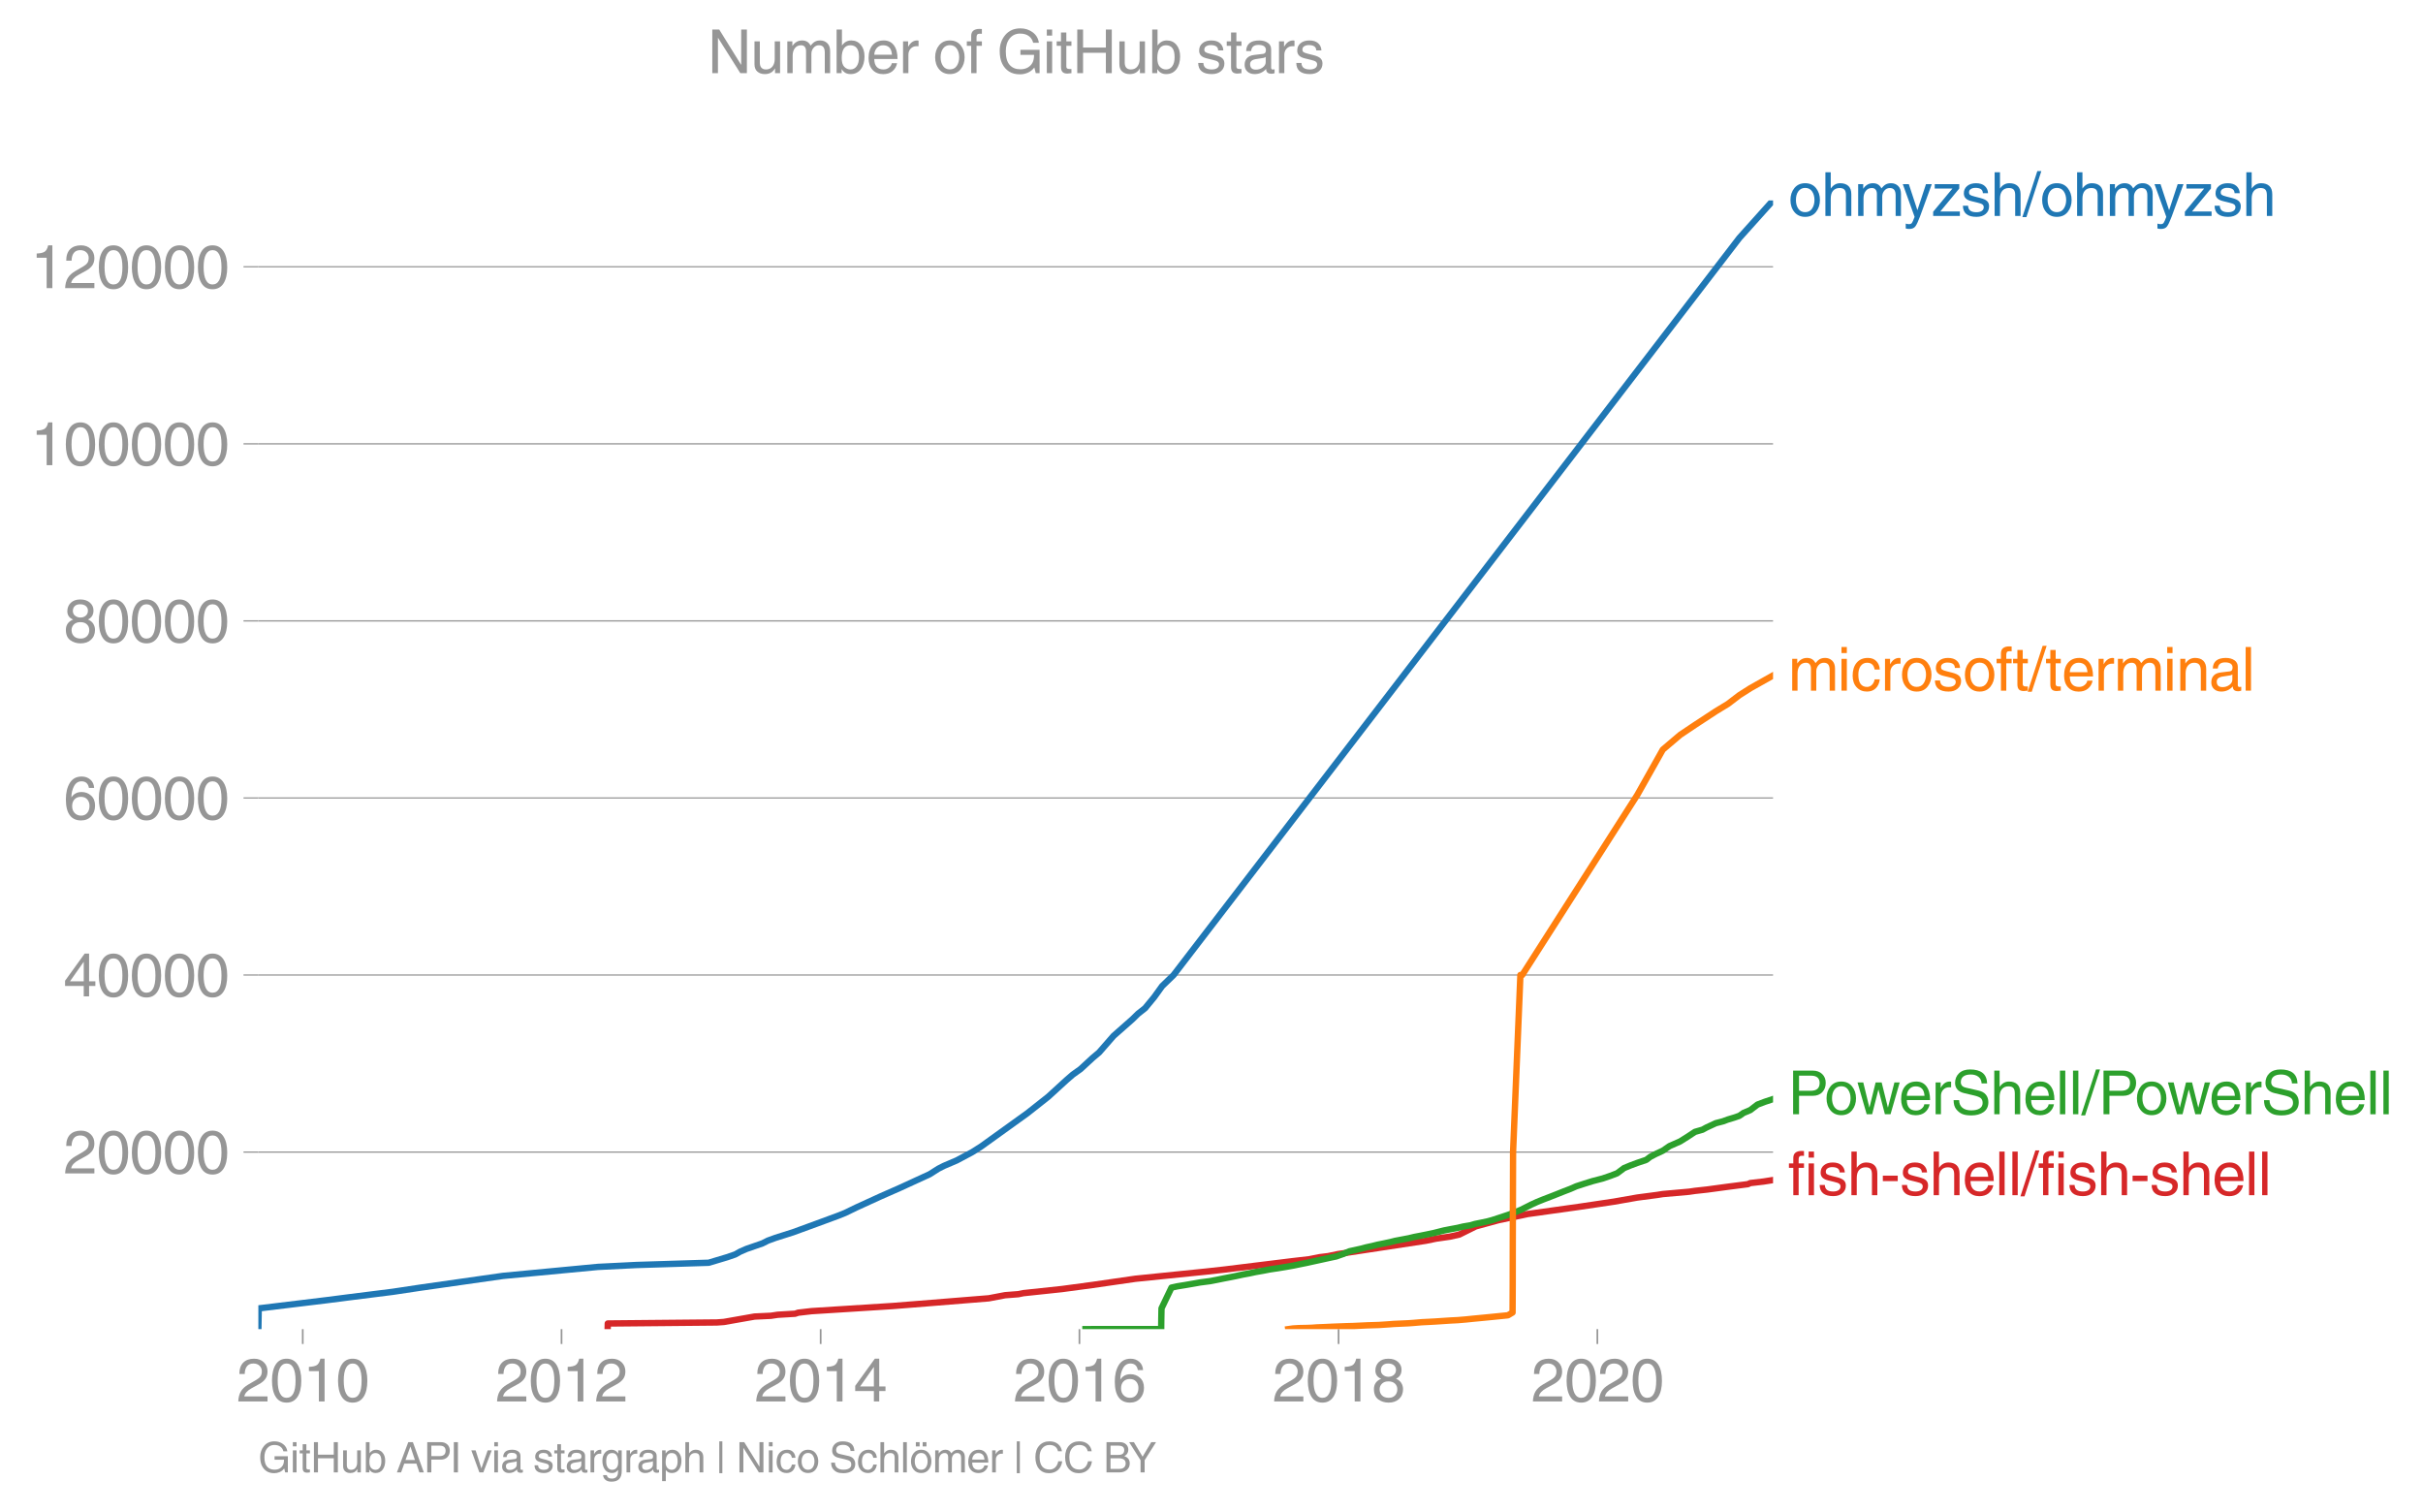 <svg height="475.298" viewBox="0 0 571.271 356.473" width="761.694" xmlns="http://www.w3.org/2000/svg" xmlns:xlink="http://www.w3.org/1999/xlink"><defs><style>*{stroke-linecap:butt;stroke-linejoin:round}</style></defs><g id="figure_1"><path d="M0 356.473h571.27V0H0z" style="fill:none" id="patch_1"/><g id="axes_1"><path d="M60.912 313.361h357.12V47.25H60.912z" style="fill:none" id="patch_2"/><path clip-path="url(#pbc64aa7951)" d="m143.267 313.361.03-1.331 25.694-.242 1.674-.121 7.243-1.274 3.853-.181 1.6-.242 4.1-.243.728-.244 3.125-.363 19.17-1.21 9.154-.729 13.505-1.09 3.825-.728 3.127-.242 1.169-.242 9.12-.969 7.23-.97 10.07-1.455 16.711-1.697 4.379-.484 15.743-1.94 4.17-.483 2.441-.485 1.985-.242 2.33-.486 20.742-3.15 2.348-.486 3.342-.484 2.182-.485 3.906-1.939 5.337-1.454 6.908-1.455 12.125-1.695 8.164-1.213 5.525-.97 4.699-.618 1.308-.207 6.243-.553 1.354-.198 2.86-.313 4.908-.662 4.716-.605.56-.259 3.08-.355 2.28-.357h0" style="fill:none;stroke:#d62728;stroke-linecap:square;stroke-width:1.5" id="line2d_1"/><g id="matplotlib.axis_1"><g id="xtick_1"><g id="line2d_2"><defs><path d="M0 0v3.5" id="m6c75ad34c6" style="stroke:#969696;stroke-width:.4"/></defs><use style="fill:#969696;stroke:#969696;stroke-width:.4" x="71.379" xlink:href="#m6c75ad34c6" y="313.361"/></g><g style="fill:#969696" transform="matrix(.14 0 0 -.14 55.809 330.41)" id="text_1"><defs><path d="M281 2888q0 793 409 1202 410 410 1148 410 618 0 1012-375t394-969q0-462-227-780-226-317-667-557l-775-425q-684-375-775-863h2444V0H166q25 634 275 1056t781 728l806 469q322 185 469 383t147 545q0 344-241 578-240 235-650 235-453 0-678-299-225-298-231-807H281z" id="HelveticaWorld-Regular-32" transform="scale(.016)"/><path d="M2719 2188q0 903-239 1354-239 452-702 452-453 0-697-452-243-451-243-1354 0-875 240-1340 241-464 700-464 463 0 702 448 239 449 239 1356zm603 0q0-1107-400-1709-400-601-1144-601-772 0-1156 623-384 624-384 1687 0 1090 393 1701 394 611 1147 611 744 0 1144-608t400-1704z" id="HelveticaWorld-Regular-30" transform="scale(.016)"/><path d="M2297 0h-600v3194H647v447q550 18 818 176 269 158 391 683h441V0z" id="HelveticaWorld-Regular-31" transform="scale(.016)"/></defs><use xlink:href="#HelveticaWorld-Regular-32"/><use x="55.615" xlink:href="#HelveticaWorld-Regular-30"/><use x="111.23" xlink:href="#HelveticaWorld-Regular-31"/><use x="166.846" xlink:href="#HelveticaWorld-Regular-30"/></g></g><g id="xtick_2"><use style="fill:#969696;stroke:#969696;stroke-width:.4" x="132.392" xlink:href="#m6c75ad34c6" y="313.361" id="line2d_3"/><g style="fill:#969696" transform="matrix(.14 0 0 -.14 116.821 330.41)" id="text_2"><use xlink:href="#HelveticaWorld-Regular-32"/><use x="55.615" xlink:href="#HelveticaWorld-Regular-30"/><use x="111.23" xlink:href="#HelveticaWorld-Regular-31"/><use x="166.846" xlink:href="#HelveticaWorld-Regular-32"/></g></g><g id="xtick_3"><use style="fill:#969696;stroke:#969696;stroke-width:.4" x="193.488" xlink:href="#m6c75ad34c6" y="313.361" id="line2d_4"/><g style="fill:#969696" transform="matrix(.14 0 0 -.14 177.917 330.41)" id="text_3"><defs><path d="M678 1581h1447v2041h-12L678 1581zm2010-487V0h-563v1094H159v550l2063 2856h466V1581h659v-487h-659z" id="HelveticaWorld-Regular-34" transform="scale(.016)"/></defs><use xlink:href="#HelveticaWorld-Regular-32"/><use x="55.615" xlink:href="#HelveticaWorld-Regular-30"/><use x="111.23" xlink:href="#HelveticaWorld-Regular-31"/><use x="166.846" xlink:href="#HelveticaWorld-Regular-34"/></g></g><g id="xtick_4"><use style="fill:#969696;stroke:#969696;stroke-width:.4" x="254.5" xlink:href="#m6c75ad34c6" y="313.361" id="line2d_5"/><g style="fill:#969696" transform="matrix(.14 0 0 -.14 238.93 330.41)" id="text_4"><defs><path d="M903 1381q0-440 262-719 263-278 685-278 403 0 642 284 239 285 239 748 0 403-236 675t-670 272q-422 0-672-266t-250-716zm1766 1922q-63 344-255 517-192 174-520 174-519 0-791-507-272-506-278-1159l13-12q359 553 1068 553 566 0 988-375t422-1053q0-672-400-1118-400-445-1078-445-782 0-1188 556-406 557-406 1660 0 1062 415 1734 416 672 1247 672 538 0 910-321 372-320 403-876h-550z" id="HelveticaWorld-Regular-36" transform="scale(.016)"/></defs><use xlink:href="#HelveticaWorld-Regular-32"/><use x="55.615" xlink:href="#HelveticaWorld-Regular-30"/><use x="111.23" xlink:href="#HelveticaWorld-Regular-31"/><use x="166.846" xlink:href="#HelveticaWorld-Regular-36"/></g></g><g id="xtick_5"><use style="fill:#969696;stroke:#969696;stroke-width:.4" x="315.596" xlink:href="#m6c75ad34c6" y="313.361" id="line2d_6"/><g style="fill:#969696" transform="matrix(.14 0 0 -.14 300.026 330.41)" id="text_5"><defs><path d="M1766 2597q347 0 573 198 227 199 227 527 0 294-218 483-217 189-620 189-359 0-555-199-195-198-195-504 0-328 244-511t544-183zm6-484q-434 0-681-241t-247-591q0-403 250-650t712-247q410 0 655 247t245 657q0 350-245 587-245 238-689 238zm1378 1228q0-678-578-947 397-178 567-471 170-292 170-623 0-641-413-1032-412-390-1112-390-612 0-1076 336T244 1306q0 763 762 1082-609 243-609 875 0 531 361 884t1001 353q641 0 1016-333t375-826z" id="HelveticaWorld-Regular-38" transform="scale(.016)"/></defs><use xlink:href="#HelveticaWorld-Regular-32"/><use x="55.615" xlink:href="#HelveticaWorld-Regular-30"/><use x="111.23" xlink:href="#HelveticaWorld-Regular-31"/><use x="166.846" xlink:href="#HelveticaWorld-Regular-38"/></g></g><g id="xtick_6"><use style="fill:#969696;stroke:#969696;stroke-width:.4" x="376.609" xlink:href="#m6c75ad34c6" y="313.361" id="line2d_7"/><g style="fill:#969696" transform="matrix(.14 0 0 -.14 361.038 330.41)" id="text_6"><use xlink:href="#HelveticaWorld-Regular-32"/><use x="55.615" xlink:href="#HelveticaWorld-Regular-30"/><use x="111.23" xlink:href="#HelveticaWorld-Regular-32"/><use x="166.846" xlink:href="#HelveticaWorld-Regular-30"/></g></g></g><g id="matplotlib.axis_2"><g id="ytick_1"><path clip-path="url(#pbc64aa7951)" d="M60.912 271.619h357.12" style="fill:none;stroke:#969696;stroke-linecap:square;stroke-width:.3" id="line2d_8"/><g id="line2d_9"><defs><path d="M0 0h-3.5" id="m1c9af5370b" style="stroke:#969696;stroke-width:.3"/></defs><use style="fill:#969696;stroke:#969696;stroke-width:.3" x="60.912" xlink:href="#m1c9af5370b" y="271.619"/></g><g style="fill:#969696" transform="matrix(.14 0 0 -.14 14.985 276.643)" id="text_7"><use xlink:href="#HelveticaWorld-Regular-32"/><use x="55.615" xlink:href="#HelveticaWorld-Regular-30"/><use x="111.23" xlink:href="#HelveticaWorld-Regular-30"/><use x="166.846" xlink:href="#HelveticaWorld-Regular-30"/><use x="222.461" xlink:href="#HelveticaWorld-Regular-30"/></g></g><g id="ytick_2"><path clip-path="url(#pbc64aa7951)" d="M60.912 229.874h357.12" style="fill:none;stroke:#969696;stroke-linecap:square;stroke-width:.3" id="line2d_10"/><use style="fill:#969696;stroke:#969696;stroke-width:.3" x="60.912" xlink:href="#m1c9af5370b" y="229.874" id="line2d_11"/><g style="fill:#969696" transform="matrix(.14 0 0 -.14 14.985 234.899)" id="text_8"><use xlink:href="#HelveticaWorld-Regular-34"/><use x="55.615" xlink:href="#HelveticaWorld-Regular-30"/><use x="111.23" xlink:href="#HelveticaWorld-Regular-30"/><use x="166.846" xlink:href="#HelveticaWorld-Regular-30"/><use x="222.461" xlink:href="#HelveticaWorld-Regular-30"/></g></g><g id="ytick_3"><path clip-path="url(#pbc64aa7951)" d="M60.912 188.13h357.12" style="fill:none;stroke:#969696;stroke-linecap:square;stroke-width:.3" id="line2d_12"/><use style="fill:#969696;stroke:#969696;stroke-width:.3" x="60.912" xlink:href="#m1c9af5370b" y="188.129" id="line2d_13"/><g style="fill:#969696" transform="matrix(.14 0 0 -.14 14.985 193.154)" id="text_9"><use xlink:href="#HelveticaWorld-Regular-36"/><use x="55.615" xlink:href="#HelveticaWorld-Regular-30"/><use x="111.23" xlink:href="#HelveticaWorld-Regular-30"/><use x="166.846" xlink:href="#HelveticaWorld-Regular-30"/><use x="222.461" xlink:href="#HelveticaWorld-Regular-30"/></g></g><g id="ytick_4"><path clip-path="url(#pbc64aa7951)" d="M60.912 146.385h357.12" style="fill:none;stroke:#969696;stroke-linecap:square;stroke-width:.3" id="line2d_14"/><use style="fill:#969696;stroke:#969696;stroke-width:.3" x="60.912" xlink:href="#m1c9af5370b" y="146.385" id="line2d_15"/><g style="fill:#969696" transform="matrix(.14 0 0 -.14 14.985 151.41)" id="text_10"><use xlink:href="#HelveticaWorld-Regular-38"/><use x="55.615" xlink:href="#HelveticaWorld-Regular-30"/><use x="111.23" xlink:href="#HelveticaWorld-Regular-30"/><use x="166.846" xlink:href="#HelveticaWorld-Regular-30"/><use x="222.461" xlink:href="#HelveticaWorld-Regular-30"/></g></g><g id="ytick_5"><path clip-path="url(#pbc64aa7951)" d="M60.912 104.64h357.12" style="fill:none;stroke:#969696;stroke-linecap:square;stroke-width:.3" id="line2d_16"/><use style="fill:#969696;stroke:#969696;stroke-width:.3" x="60.912" xlink:href="#m1c9af5370b" y="104.64" id="line2d_17"/><g style="fill:#969696" transform="matrix(.14 0 0 -.14 7.2 109.665)" id="text_11"><use xlink:href="#HelveticaWorld-Regular-31"/><use x="55.615" xlink:href="#HelveticaWorld-Regular-30"/><use x="111.23" xlink:href="#HelveticaWorld-Regular-30"/><use x="166.846" xlink:href="#HelveticaWorld-Regular-30"/><use x="222.461" xlink:href="#HelveticaWorld-Regular-30"/><use x="278.076" xlink:href="#HelveticaWorld-Regular-30"/></g></g><g id="ytick_6"><path clip-path="url(#pbc64aa7951)" d="M60.912 62.895h357.12" style="fill:none;stroke:#969696;stroke-linecap:square;stroke-width:.3" id="line2d_18"/><use style="fill:#969696;stroke:#969696;stroke-width:.3" x="60.912" xlink:href="#m1c9af5370b" y="62.895" id="line2d_19"/><g style="fill:#969696" transform="matrix(.14 0 0 -.14 7.2 67.92)" id="text_12"><use xlink:href="#HelveticaWorld-Regular-31"/><use x="55.615" xlink:href="#HelveticaWorld-Regular-32"/><use x="111.23" xlink:href="#HelveticaWorld-Regular-30"/><use x="166.846" xlink:href="#HelveticaWorld-Regular-30"/><use x="222.461" xlink:href="#HelveticaWorld-Regular-30"/><use x="278.076" xlink:href="#HelveticaWorld-Regular-30"/></g></g></g><path clip-path="url(#pbc64aa7951)" d="m255.92 313.361.998-.004 2.47-.004 2.727-.002.988-.002 3.458-.002 4.72-.002 2.008-.002.344-.02.144-.037v-.077l.001-.152.003-.307.005-.612.015-1.225.046-2.448 2.35-4.899 1.39-.305 1.897-.307 1.764-.304 1.727-.307 2.359-.305 1.591-.307 1.507-.307 1.593-.306 1.531-.305 1.397-.307 1.661-.305 1.409-.306 1.755-.305 1.575-.307 2.054-.307 1.865-.307 1.715-.304 1.486-.307 1.527-.305 1.381-.307 1.405-.305 1.4-.306 1.388-.307 1.47-.307 1.736-.612 1.414-.613 1.418-.305 1.364-.307 1.143-.307 1.417-.306 1.229-.305 1.52-.307 1.44-.305 1.22-.307 1.603-.304 1.623-.307 1.269-.307 1.604-.307 1.51-.304 1.455-.307 2.436-.612 1.57-.305 1.646-.306 1.291-.307 1.79-.307 1.018-.305 1.515-.307 1.455-.304 1.117-.307 1.88-.612 1.844-.613 1.63-.612 1.466-.614 2.429-1.225 1.344-.611 1.52-.612 1.595-.611 1.566-.614 1.533-.612 1.6-.613 1.397-.612 1.894-.614 1.962-.611 2.358-.612 1.784-.611 1.617-.614 1.637-1.225 1.484-.612 1.636-.613 2.12-.718.951-.718 1.385-.718 1.554-.718 1.593-1.092 2.484-1.094 1.803-1.13 1.716-1.132 1.773-.512.935-.511 2.204-1.023 1.668-.434 1.185-.436 1.44-.432 1.256-.432.968-.676 1.613-.679 1.695-1.298 1.719-.65 1.94-.65" style="fill:none;stroke:#2ca02c;stroke-linecap:square;stroke-width:1.5" id="line2d_20"/><path clip-path="url(#pbc64aa7951)" d="m303.735 313.361 1.137-.162 1.377-.082 2.026-.04 1.047-.041 1.108-.082 1.993-.081 1.689-.081 2.208-.082 1.033-.04 1.57-.041 1.75-.082 1.728-.081 1.34-.04 1.335-.041 2.46-.163 1.024-.082 1.798-.081 1.766-.081 1.129-.082 1.923-.163 1.612-.081 1.518-.081 2.47-.163 1.25-.082 1.625-.081 1.957-.163 1.59-.163 1.724-.165 1.683-.162 1.652-.163 1.625-.163 1.646-.163 1.09-.653.01-1.305.024-5.218.016-10.436.07-20.872 1.726-41.745h.432l27.128-42.452 6.013-10.676 4.085-3.471 3.508-2.355 4.919-3.225 2.85-1.732 2.691-2.054 2.61-1.661 5.332-2.996" style="fill:none;stroke:#ff7f0e;stroke-linecap:square;stroke-width:1.5" id="line2d_21"/><g style="fill:#1f77b4" transform="matrix(.14 0 0 -.14 421.603 50.91)" id="text_13"><defs><path d="M813 1678q0-559 253-920t718-361q482 0 732 378t250 903q0 531-250 901-250 371-732 371-446 0-709-349-262-348-262-923zm-575 0q0 747 415 1256 416 510 1131 510 732 0 1144-516 413-515 413-1250 0-737-410-1256Q2522-97 1784-97q-709 0-1128 503-418 503-418 1272z" id="HelveticaWorld-Regular-6f" transform="scale(.016)"/><path d="M3150 0h-566v2188q0 403-156 576-156 174-509 174-435 0-685-282-250-281-250-831V0H422v4594h562V2900h13q384 544 981 544 550 0 861-288 311-287 311-878V0z" id="HelveticaWorld-Regular-68" transform="scale(.016)"/><path d="M422 3347h531v-472h13q378 569 1012 569 628 0 891-544 240 294 465 419t557 125q434 0 735-285 302-284 302-843V0h-562v2163q0 390-147 582-147 193-475 193-331 0-560-269-228-269-228-628V0h-562v2316q0 290-135 456-134 166-390 166-403 0-644-300t-241-813V0H422v3347z" id="HelveticaWorld-Regular-6d" transform="scale(.016)"/><path d="M2497 3347h612L1913 63q-32-88-63-166-272-725-469-995-197-271-637-271-231 0-378 50v513q159-57 350-57 206 0 301 130 96 130 283 636L56 3347h635l897-2725h12l897 2725z" id="HelveticaWorld-Regular-79" transform="scale(.016)"/><path d="M903 469h2060V0H153v441l2025 2440H316v466h2584v-459L903 469z" id="HelveticaWorld-Regular-7a" transform="scale(.016)"/><path d="M2309 2394q-12 300-214 431-201 131-579 131-275 0-471-122-195-121-195-350 0-181 115-267 116-86 501-183l556-140q506-128 723-327 218-198 218-554 0-494-361-802T1638-97Q934-97 573 195q-360 293-367 880h544q13-347 230-516 217-168 651-168 353 0 561 140 208 141 208 391 0 178-135 284-134 107-531 197l-653 160q-397 100-586 298t-189 514q0 494 353 781 354 288 922 288 607 0 930-296 323-295 342-754h-544z" id="HelveticaWorld-Regular-73" transform="scale(.016)"/><path d="M319-122h-428l1575 4838h422L319-122z" id="HelveticaWorld-Regular-2f" transform="scale(.016)"/></defs><use xlink:href="#HelveticaWorld-Regular-6f"/><use x="55.908" xlink:href="#HelveticaWorld-Regular-68"/><use x="111.084" xlink:href="#HelveticaWorld-Regular-6d"/><use x="192.092" xlink:href="#HelveticaWorld-Regular-79"/><use x="241.701" xlink:href="#HelveticaWorld-Regular-7a"/><use x="290.92" xlink:href="#HelveticaWorld-Regular-73"/><use x="340.92" xlink:href="#HelveticaWorld-Regular-68"/><use x="396.096" xlink:href="#HelveticaWorld-Regular-2f"/><use x="423.879" xlink:href="#HelveticaWorld-Regular-6f"/><use x="479.787" xlink:href="#HelveticaWorld-Regular-68"/><use x="534.963" xlink:href="#HelveticaWorld-Regular-6d"/><use x="615.971" xlink:href="#HelveticaWorld-Regular-79"/><use x="665.58" xlink:href="#HelveticaWorld-Regular-7a"/><use x="714.799" xlink:href="#HelveticaWorld-Regular-73"/><use x="764.799" xlink:href="#HelveticaWorld-Regular-68"/></g><g style="fill:#ff7f0e" transform="matrix(.14 0 0 -.14 421.603 162.828)" id="text_14"><defs><path d="M422 3956v638h562v-638H422zM984 0H422v3347h562V0z" id="HelveticaWorld-Regular-69" transform="scale(.016)"/><path d="M2534 2222q-121 716-793 716-416 0-669-333t-253-927q0-647 234-967 235-320 681-320 300 0 519 220t281 573h544q-84-621-439-951T1722-97q-659 0-1081 451-422 452-422 1227 0 850 422 1356 422 507 1184 507 556 0 886-333t367-889h-544z" id="HelveticaWorld-Regular-63" transform="scale(.016)"/><path d="M984 0H422v3347h531v-556h13q365 653 940 653 91 0 147-19v-584h-209q-378 0-619-257-241-256-241-637V0z" id="HelveticaWorld-Regular-72" transform="scale(.016)"/><path d="M1100 2881V0H538v2881H78v466h460v575q0 378 229 557 230 180 642 180 141 0 254-12v-506q-100 12-229 12-187 0-261-92-73-92-73-298v-416h563v-466h-563z" id="HelveticaWorld-Regular-66" transform="scale(.016)"/><path d="M1100 2881V703q0-128 70-195 71-67 252-67h216V0q-307-44-422-44-353 0-516 169-162 169-162 547v2209H84v466h454v934h562v-934h538v-466h-538z" id="HelveticaWorld-Regular-74" transform="scale(.016)"/><path d="M2719 1941q-44 543-288 770-243 227-647 227-409 0-661-288-251-287-267-709h1863zm537-891q-93-519-509-859-366-288-963-294-703 6-1116 461-412 455-412 1223 0 882 425 1372 425 491 1182 491 678 0 1059-507 381-506 381-1446H856q0-525 244-813 244-287 731-287 344 0 591 207 247 208 272 452h562z" id="HelveticaWorld-Regular-65" transform="scale(.016)"/><path d="M3150 0h-566v2059q0 475-166 677-165 202-549 202-378 0-632-288-253-287-253-825V0H422v3347h531v-472h13q397 569 1012 569 569 0 870-302 302-301 302-864V0z" id="HelveticaWorld-Regular-6e" transform="scale(.016)"/><path d="M2456 1709q-62-65-245-106-183-40-683-106-369-44-542-182-173-137-173-362 0-275 146-428 147-153 469-153 403 0 715 229 313 230 313 558v550zM397 2328q19 566 367 841 349 275 1014 275 531 0 890-241 360-240 360-694V581q0-197 178-197 72 0 185 25V0q-153-63-319-63-288 0-429 123-140 124-146 387Q2016-97 1288-97q-475 0-763 269-287 269-287 700 0 441 250 712 250 272 728 329l993 121q269 41 269 397 0 263-195 403-195 141-592 141-353 0-543-156-189-156-226-491H397z" id="HelveticaWorld-Regular-61" transform="scale(.016)"/><path d="M984 0H422v4594h562V0z" id="HelveticaWorld-Regular-6c" transform="scale(.016)"/></defs><use xlink:href="#HelveticaWorld-Regular-6d"/><use x="83.008" xlink:href="#HelveticaWorld-Regular-69"/><use x="105.029" xlink:href="#HelveticaWorld-Regular-63"/><use x="156.299" xlink:href="#HelveticaWorld-Regular-72"/><use x="187.867" xlink:href="#HelveticaWorld-Regular-6f"/><use x="243.775" xlink:href="#HelveticaWorld-Regular-73"/><use x="293.775" xlink:href="#HelveticaWorld-Regular-6f"/><use x="349.684" xlink:href="#HelveticaWorld-Regular-66"/><use x="377.369" xlink:href="#HelveticaWorld-Regular-74"/><use x="405.055" xlink:href="#HelveticaWorld-Regular-2f"/><use x="432.838" xlink:href="#HelveticaWorld-Regular-74"/><use x="460.523" xlink:href="#HelveticaWorld-Regular-65"/><use x="515.943" xlink:href="#HelveticaWorld-Regular-72"/><use x="548.512" xlink:href="#HelveticaWorld-Regular-6d"/><use x="631.52" xlink:href="#HelveticaWorld-Regular-69"/><use x="653.541" xlink:href="#HelveticaWorld-Regular-6e"/><use x="708.717" xlink:href="#HelveticaWorld-Regular-61"/><use x="763.648" xlink:href="#HelveticaWorld-Regular-6c"/></g><g style="fill:#2ca02c" transform="matrix(.14 0 0 -.14 421.603 262.7)" id="text_15"><defs><path d="M1141 2472h1234q466 0 700 204 234 205 234 621 0 372-225 569t-684 197H1141V2472zm0-2472H519v4594h2065q616 0 991-358t375-933q0-597-363-980-362-382-1003-382H1141V0z" id="HelveticaWorld-Regular-50" transform="scale(.016)"/><path d="M1638 0h-575L97 3347h606l641-2631h12l647 2631h635l653-2631h12l678 2631h557L3572 0h-591l-678 2591h-12L1638 0z" id="HelveticaWorld-Regular-77" transform="scale(.016)"/><path d="M3225 3250q-19 438-327 686-307 248-810 248-507 0-779-208-271-207-271-598 0-209 118-359 119-150 425-222l1313-300q531-116 787-440 257-323 257-788 0-681-500-1036T2138-122q-610 0-962 156-351 157-623 497-272 341-272 953h582q0-512 340-794 341-281 928-281 569 0 886 202t317 573q0 338-189 505t-739 295l-990 232q-494 112-738 392t-244 689q0 619 417 1019 418 400 1165 400 843 0 1301-352 458-351 492-1114h-584z" id="HelveticaWorld-Regular-53" transform="scale(.016)"/></defs><use xlink:href="#HelveticaWorld-Regular-50"/><use x="60.773" xlink:href="#HelveticaWorld-Regular-6f"/><use x="115.182" xlink:href="#HelveticaWorld-Regular-77"/><use x="186.094" xlink:href="#HelveticaWorld-Regular-65"/><use x="241.514" xlink:href="#HelveticaWorld-Regular-72"/><use x="274.082" xlink:href="#HelveticaWorld-Regular-53"/><use x="340.293" xlink:href="#HelveticaWorld-Regular-68"/><use x="395.469" xlink:href="#HelveticaWorld-Regular-65"/><use x="450.889" xlink:href="#HelveticaWorld-Regular-6c"/><use x="472.91" xlink:href="#HelveticaWorld-Regular-6c"/><use x="494.932" xlink:href="#HelveticaWorld-Regular-2f"/><use x="522.715" xlink:href="#HelveticaWorld-Regular-50"/><use x="583.488" xlink:href="#HelveticaWorld-Regular-6f"/><use x="637.896" xlink:href="#HelveticaWorld-Regular-77"/><use x="708.809" xlink:href="#HelveticaWorld-Regular-65"/><use x="764.229" xlink:href="#HelveticaWorld-Regular-72"/><use x="796.797" xlink:href="#HelveticaWorld-Regular-53"/><use x="863.008" xlink:href="#HelveticaWorld-Regular-68"/><use x="918.184" xlink:href="#HelveticaWorld-Regular-65"/><use x="973.604" xlink:href="#HelveticaWorld-Regular-6c"/><use x="995.625" xlink:href="#HelveticaWorld-Regular-6c"/></g><g style="fill:#d62728" transform="matrix(.14 0 0 -.14 421.603 281.786)" id="text_16"><defs><path d="M1850 1484H281v575h1569v-575z" id="HelveticaWorld-Regular-2d" transform="scale(.016)"/></defs><use xlink:href="#HelveticaWorld-Regular-66"/><use x="27.686" xlink:href="#HelveticaWorld-Regular-69"/><use x="49.707" xlink:href="#HelveticaWorld-Regular-73"/><use x="99.707" xlink:href="#HelveticaWorld-Regular-68"/><use x="154.883" xlink:href="#HelveticaWorld-Regular-2d"/><use x="188.184" xlink:href="#HelveticaWorld-Regular-73"/><use x="238.184" xlink:href="#HelveticaWorld-Regular-68"/><use x="293.359" xlink:href="#HelveticaWorld-Regular-65"/><use x="348.779" xlink:href="#HelveticaWorld-Regular-6c"/><use x="370.801" xlink:href="#HelveticaWorld-Regular-6c"/><use x="392.822" xlink:href="#HelveticaWorld-Regular-2f"/><use x="420.605" xlink:href="#HelveticaWorld-Regular-66"/><use x="448.291" xlink:href="#HelveticaWorld-Regular-69"/><use x="470.313" xlink:href="#HelveticaWorld-Regular-73"/><use x="520.313" xlink:href="#HelveticaWorld-Regular-68"/><use x="575.488" xlink:href="#HelveticaWorld-Regular-2d"/><use x="608.789" xlink:href="#HelveticaWorld-Regular-73"/><use x="658.789" xlink:href="#HelveticaWorld-Regular-68"/><use x="713.965" xlink:href="#HelveticaWorld-Regular-65"/><use x="769.385" xlink:href="#HelveticaWorld-Regular-6c"/><use x="791.406" xlink:href="#HelveticaWorld-Regular-6c"/></g><g style="fill:#969696" transform="matrix(.097 0 0 -.097 60.912 347.134)" id="text_17"><defs><path d="M2463 2456h2018V0h-403l-150 594q-294-375-691-546-396-170-824-170-691 0-1155 301-464 302-721 833-256 532-256 1326 0 990 589 1684t1586 694q744 0 1300-416 557-416 647-1100h-600q-109 453-462 709-353 257-916 257-678 0-1091-511-412-511-412-1352 0-978 409-1436 410-458 1119-458 463 0 783 183t492 497q172 314 172 836H2463v531z" id="HelveticaWorld-Regular-47" transform="scale(.016)"/><path d="M4153 0h-622v2144H1131V0H519v4594h612V2694h2400v1900h622V0z" id="HelveticaWorld-Regular-48" transform="scale(.016)"/><path d="M391 3347h562V1125q0-369 167-552 168-182 480-182 434 0 678 307 244 308 244 805v1844h562V0h-531v488l-12 12Q2222-97 1478-97q-481 0-784 262-303 263-303 776v2406z" id="HelveticaWorld-Regular-75" transform="scale(.016)"/><path d="M2778 1684q0 672-238 963-237 291-677 291-447-7-676-349-228-342-228-989 0-659 275-934t641-275q416 0 659 342 244 342 244 951zM422 0v4594h562V2925h13q359 519 969 519 625 0 1009-464t384-1208q0-838-388-1354Q2584-97 1888-97q-613 0-922 513h-13V0H422z" id="HelveticaWorld-Regular-62" transform="scale(.016)"/><path d="m2816 1888-678 2021h-13l-737-2021h1428zm-1619-550L716 0H78l1728 4594h703L4172 0h-678l-453 1338H1197z" id="HelveticaWorld-Regular-41" transform="scale(.016)"/><path d="M1141 0H519v4594h622V0z" id="HelveticaWorld-Regular-49" transform="scale(.016)"/><path d="M2522 3347h616L1863 0h-604L38 3347h653l872-2725h12l947 2725z" id="HelveticaWorld-Regular-76" transform="scale(.016)"/><path d="M831 1684q0-615 244-954t659-339q404 0 660 293 256 294 256 832 0 706-224 1064-223 358-679 358-459 0-688-305-228-305-228-949zM3188 191q0-807-388-1203-387-397-1169-397-562 0-895 259T353-409h563q43-244 226-388t530-144q472 0 712 254 241 253 241 821v238h-12Q2297-97 1722-97q-716 0-1094 528T250 1772q0 744 381 1208 382 464 1013 464 634 0 1000-569h12v472h532V191z" id="HelveticaWorld-Regular-67" transform="scale(.016)"/><path d="M959 1516q0-538 262-832 263-293 654-293 428 0 665 348 238 349 238 945 0 654-228 954t-687 300q-447 0-676-352-228-352-228-1070zM422 3347h531v-472h13q359 569 1000 569 647 0 1020-471 373-470 373-1201 0-819-381-1344T1888-97q-582 0-891 450h-13v-1678H422v4672z" id="HelveticaWorld-Regular-70" transform="scale(.016)"/><path d="M603 4716h466V-122H603v4838z" id="HelveticaWorld-Regular-7c" transform="scale(.016)"/><path d="M3559 4594h600V0h-690L1125 3713h-12V0H519v4594h728L3547 884h12v3710z" id="HelveticaWorld-Regular-4e" transform="scale(.016)"/><path d="M813 1678q0-559 253-920t718-361q482 0 732 378t250 903q0 531-250 901-250 371-732 371-446 0-709-349-262-348-262-923zm-575 0q0 747 415 1256 416 510 1131 510 732 0 1144-516 413-515 413-1250 0-737-410-1256Q2522-97 1784-97q-709 0-1128 503-418 503-418 1272zm2351 2266h-575v650h575v-650zm-1038 0H976v650h575v-650z" id="HelveticaWorld-Regular-f6" transform="scale(.016)"/><path d="M3713 3213q-104 468-434 710-329 243-854 243-678 0-1091-493-412-492-412-1329 0-969 390-1443 391-473 1132-473 487 0 838 323 352 324 474 940h603q-121-885-671-1349T2350-122q-941 0-1505 647T281 2322q0 1109 589 1751 589 643 1555 643 800 0 1297-413 497-412 591-1090h-600z" id="HelveticaWorld-Regular-43" transform="scale(.016)"/><path d="M519 4594h2015q594 0 947-322t353-834q0-310-155-565-154-254-460-395 428-162 629-431 202-269 202-691 0-593-428-975Q3194 0 2491 0H519v4594zm612-4063h1325q488 0 731 226 244 227 244 612 0 390-272 582-271 193-803 193H1131V531zm0 2119h1128q494 0 724 179 230 180 230 562 0 328-218 500-217 172-729 172H1131V2650z" id="HelveticaWorld-Regular-42" transform="scale(.016)"/><path d="M2388 0h-622v1850L31 4594h725l1319-2206 1316 2206h731L2388 1850V0z" id="HelveticaWorld-Regular-59" transform="scale(.016)"/></defs><use xlink:href="#HelveticaWorld-Regular-47"/><use x="77.1" xlink:href="#HelveticaWorld-Regular-69"/><use x="99.121" xlink:href="#HelveticaWorld-Regular-74"/><use x="126.807" xlink:href="#HelveticaWorld-Regular-48"/><use x="199.805" xlink:href="#HelveticaWorld-Regular-75"/><use x="254.59" xlink:href="#HelveticaWorld-Regular-62"/><use x="311.084" xlink:href="#HelveticaWorld-Regular-20"/><use x="335.498" xlink:href="#HelveticaWorld-Regular-41"/><use x="402.197" xlink:href="#HelveticaWorld-Regular-50"/><use x="466.846" xlink:href="#HelveticaWorld-Regular-49"/><use x="492.627" xlink:href="#HelveticaWorld-Regular-20"/><use x="517.041" xlink:href="#HelveticaWorld-Regular-76"/><use x="566.65" xlink:href="#HelveticaWorld-Regular-69"/><use x="588.672" xlink:href="#HelveticaWorld-Regular-61"/><use x="643.604" xlink:href="#HelveticaWorld-Regular-20"/><use x="668.018" xlink:href="#HelveticaWorld-Regular-73"/><use x="718.018" xlink:href="#HelveticaWorld-Regular-74"/><use x="745.703" xlink:href="#HelveticaWorld-Regular-61"/><use x="800.635" xlink:href="#HelveticaWorld-Regular-72"/><use x="832.203" xlink:href="#HelveticaWorld-Regular-67"/><use x="888.111" xlink:href="#HelveticaWorld-Regular-72"/><use x="919.68" xlink:href="#HelveticaWorld-Regular-61"/><use x="974.611" xlink:href="#HelveticaWorld-Regular-70"/><use x="1031.105" xlink:href="#HelveticaWorld-Regular-68"/><use x="1086.281" xlink:href="#HelveticaWorld-Regular-20"/><use x="1110.695" xlink:href="#HelveticaWorld-Regular-7c"/><use x="1136.672" xlink:href="#HelveticaWorld-Regular-20"/><use x="1161.086" xlink:href="#HelveticaWorld-Regular-4e"/><use x="1234.182" xlink:href="#HelveticaWorld-Regular-69"/><use x="1256.203" xlink:href="#HelveticaWorld-Regular-63"/><use x="1307.473" xlink:href="#HelveticaWorld-Regular-6f"/><use x="1363.381" xlink:href="#HelveticaWorld-Regular-20"/><use x="1387.795" xlink:href="#HelveticaWorld-Regular-53"/><use x="1454.006" xlink:href="#HelveticaWorld-Regular-63"/><use x="1505.275" xlink:href="#HelveticaWorld-Regular-68"/><use x="1560.451" xlink:href="#HelveticaWorld-Regular-6c"/><use x="1582.473" xlink:href="#HelveticaWorld-Regular-f6"/><use x="1638.381" xlink:href="#HelveticaWorld-Regular-6d"/><use x="1721.389" xlink:href="#HelveticaWorld-Regular-65"/><use x="1776.809" xlink:href="#HelveticaWorld-Regular-72"/><use x="1809.377" xlink:href="#HelveticaWorld-Regular-20"/><use x="1833.791" xlink:href="#HelveticaWorld-Regular-7c"/><use x="1859.768" xlink:href="#HelveticaWorld-Regular-20"/><use x="1884.182" xlink:href="#HelveticaWorld-Regular-43"/><use x="1956.496" xlink:href="#HelveticaWorld-Regular-43"/><use x="2028.811" xlink:href="#HelveticaWorld-Regular-20"/><use x="2053.225" xlink:href="#HelveticaWorld-Regular-42"/><use x="2116.037" xlink:href="#HelveticaWorld-Regular-59"/></g><g style="fill:#969696" transform="matrix(.14 0 0 -.14 166.777 17.25)" id="text_18"><use xlink:href="#HelveticaWorld-Regular-4e"/><use x="73.096" xlink:href="#HelveticaWorld-Regular-75"/><use x="127.881" xlink:href="#HelveticaWorld-Regular-6d"/><use x="210.889" xlink:href="#HelveticaWorld-Regular-62"/><use x="267.383" xlink:href="#HelveticaWorld-Regular-65"/><use x="322.803" xlink:href="#HelveticaWorld-Regular-72"/><use x="355.371" xlink:href="#HelveticaWorld-Regular-20"/><use x="379.785" xlink:href="#HelveticaWorld-Regular-6f"/><use x="435.693" xlink:href="#HelveticaWorld-Regular-66"/><use x="463.379" xlink:href="#HelveticaWorld-Regular-20"/><use x="487.793" xlink:href="#HelveticaWorld-Regular-47"/><use x="564.893" xlink:href="#HelveticaWorld-Regular-69"/><use x="586.914" xlink:href="#HelveticaWorld-Regular-74"/><use x="614.6" xlink:href="#HelveticaWorld-Regular-48"/><use x="687.598" xlink:href="#HelveticaWorld-Regular-75"/><use x="742.383" xlink:href="#HelveticaWorld-Regular-62"/><use x="798.877" xlink:href="#HelveticaWorld-Regular-20"/><use x="823.291" xlink:href="#HelveticaWorld-Regular-73"/><use x="873.291" xlink:href="#HelveticaWorld-Regular-74"/><use x="900.977" xlink:href="#HelveticaWorld-Regular-61"/><use x="955.908" xlink:href="#HelveticaWorld-Regular-72"/><use x="988.477" xlink:href="#HelveticaWorld-Regular-73"/></g><path clip-path="url(#pbc64aa7951)" d="m60.912 313.361.087-4.888 16.165-1.958 5.06-.651 10.379-1.304 6.523-.98 19.459-2.771 22.378-2.12 9.02-.448 17.109-.532 4.344-1.304 1.896-.652 1.163-.653 1.488-.651 3.772-1.305 1.294-.653 1.787-.651 4.117-1.305 5.355-1.957 5.305-1.956 1.634-.653 2.69-1.305 5.711-2.61 4.439-1.955 7.102-3.262 2.054-1.305 1.274-.65 3.056-1.305 3.664-1.958 2.06-1.305 10.884-7.827 4.958-3.913 4.281-3.914 1.506-1.305 1.828-1.304 2.826-2.61 1.548-1.304 3.418-3.913 4.438-3.914 1.33-1.304 1.658-1.305 2.15-2.609 1.88-2.609 2.7-2.609L410.09 56.101l7.94-8.852h0" style="fill:none;stroke:#1f77b4;stroke-linecap:square;stroke-width:1.5" id="line2d_22"/></g></g><defs><clipPath id="pbc64aa7951"><path d="M60.912 47.249h357.12v266.112H60.912z"/></clipPath></defs></svg>